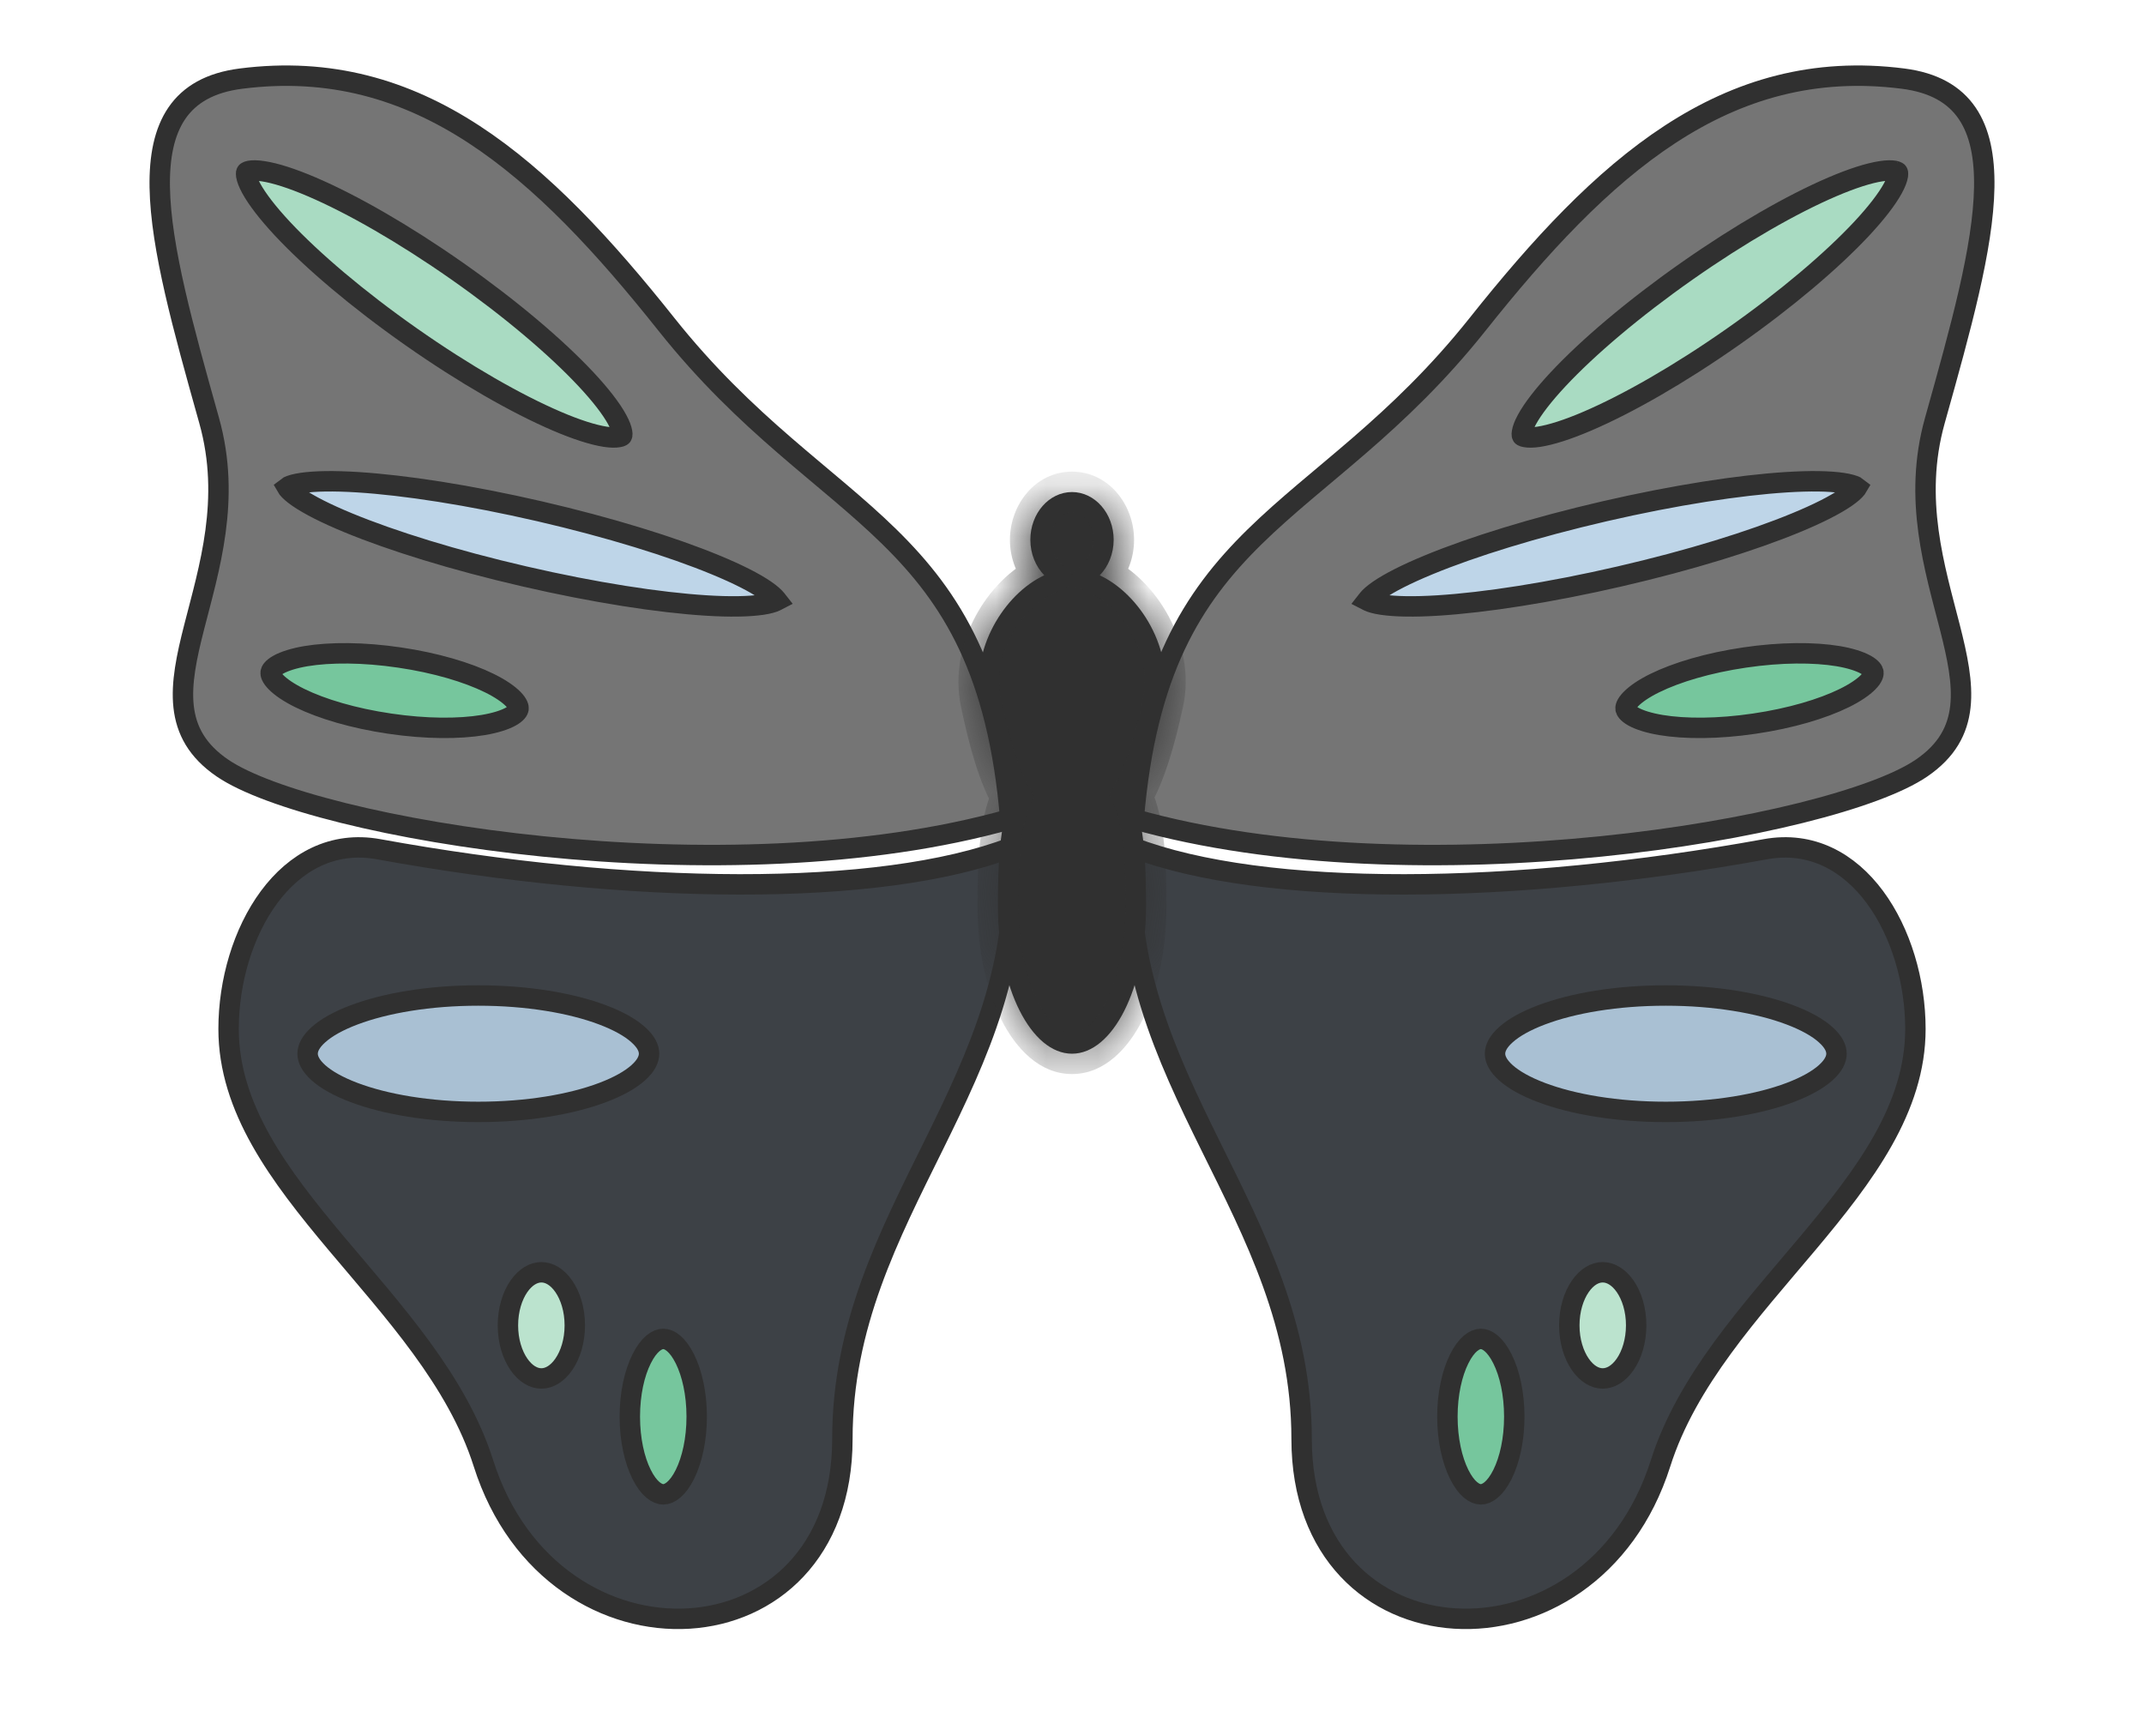 <svg width="42" height="34" viewBox="0 0 42 34" fill="none" xmlns="http://www.w3.org/2000/svg">
<path d="M34.583 16.634C36.386 16.306 37.522 18.29 37.522 20.155C37.522 23.259 33.561 25.412 32.529 28.663C31.17 32.944 25.498 32.646 25.498 28.187C25.498 23.727 21.84 21.172 22.171 16.592C24.775 17.59 29.673 17.528 34.583 16.634Z" fill="#3D4146" stroke="#303030" stroke-width="0.4"/>
<path d="M7.417 16.634C5.614 16.306 4.478 18.29 4.478 20.155C4.478 23.259 8.439 25.412 9.471 28.663C10.83 32.944 16.502 32.646 16.502 28.187C16.502 23.727 20.159 21.172 19.829 16.592C17.225 17.59 12.327 17.528 7.417 16.634Z" fill="#3D4146" stroke="#303030" stroke-width="0.4"/>
<path d="M28.946 6.352C25.803 10.304 22.694 10.261 22.209 16.042C27.772 17.616 35.897 16.234 37.641 15.045C39.639 13.683 37.039 11.318 37.902 8.241L37.92 8.176C38.895 4.697 39.693 1.847 37.28 1.54C33.791 1.094 31.383 3.288 28.946 6.352Z" fill="#757575" stroke="#303030" stroke-width="0.4"/>
<path d="M13.054 6.352C16.197 10.304 19.306 10.261 19.791 16.042C14.228 17.616 6.103 16.234 4.359 15.045C2.361 13.683 4.961 11.318 4.098 8.241L4.08 8.176C3.105 4.697 2.307 1.847 4.72 1.54C8.209 1.094 10.617 3.288 13.054 6.352Z" fill="#757575" stroke="#303030" stroke-width="0.4"/>
<mask id="path-5-inside-1_1443_409" fill="white">
<path d="M21 9.638C21.45 9.638 21.816 10.057 21.816 10.573C21.816 10.85 21.71 11.098 21.543 11.269C22.334 11.637 23.006 12.73 22.785 13.756C22.617 14.533 22.429 15.154 22.177 15.597C22.42 16.124 22.45 16.897 22.45 17.761C22.45 19.35 21.801 20.639 21 20.639C20.199 20.638 19.549 19.35 19.549 17.761C19.549 16.909 19.579 16.145 19.812 15.618C19.57 15.188 19.386 14.572 19.215 13.756C19.001 12.728 19.668 11.635 20.457 11.268C20.29 11.097 20.184 10.85 20.184 10.573C20.184 10.057 20.549 9.638 21 9.638Z"/>
</mask>
<path d="M21 9.638C21.45 9.638 21.816 10.057 21.816 10.573C21.816 10.85 21.71 11.098 21.543 11.269C22.334 11.637 23.006 12.73 22.785 13.756C22.617 14.533 22.429 15.154 22.177 15.597C22.42 16.124 22.45 16.897 22.45 17.761C22.45 19.35 21.801 20.639 21 20.639C20.199 20.638 19.549 19.35 19.549 17.761C19.549 16.909 19.579 16.145 19.812 15.618C19.57 15.188 19.386 14.572 19.215 13.756C19.001 12.728 19.668 11.635 20.457 11.268C20.29 11.097 20.184 10.85 20.184 10.573C20.184 10.057 20.549 9.638 21 9.638Z" fill="#303030"/>
<path d="M21 9.638V9.238L21 9.238L21 9.638ZM21.816 10.573L22.216 10.573V10.573H21.816ZM21.543 11.269L21.256 10.99L20.862 11.394L21.374 11.632L21.543 11.269ZM22.785 13.756L23.176 13.84L23.176 13.84L22.785 13.756ZM22.177 15.597L21.83 15.399L21.728 15.577L21.814 15.764L22.177 15.597ZM22.45 17.761L22.85 17.761V17.761H22.45ZM21 20.639L21 21.038H21V20.639ZM19.549 17.761H19.149V17.761L19.549 17.761ZM19.812 15.618L20.178 15.78L20.259 15.596L20.16 15.421L19.812 15.618ZM19.215 13.756L18.824 13.837L18.824 13.838L19.215 13.756ZM20.457 11.268L20.625 11.631L21.137 11.393L20.743 10.989L20.457 11.268ZM20.184 10.573H19.784L19.784 10.573L20.184 10.573ZM21 9.638V10.037C21.18 10.037 21.416 10.225 21.416 10.573H21.816H22.216C22.216 9.889 21.721 9.238 21 9.238V9.638ZM21.816 10.573L21.416 10.573C21.416 10.748 21.349 10.895 21.256 10.99L21.543 11.269L21.829 11.549C22.071 11.301 22.216 10.952 22.216 10.573L21.816 10.573ZM21.543 11.269L21.374 11.632C21.678 11.773 21.985 12.07 22.191 12.454C22.395 12.836 22.481 13.27 22.394 13.671L22.785 13.756L23.176 13.84C23.311 13.217 23.171 12.59 22.896 12.077C22.623 11.567 22.198 11.133 21.711 10.907L21.543 11.269ZM22.785 13.756L22.394 13.671C22.227 14.441 22.049 15.012 21.83 15.399L22.177 15.597L22.525 15.794C22.808 15.296 23.006 14.625 23.176 13.84L22.785 13.756ZM22.177 15.597L21.814 15.764C22.013 16.197 22.05 16.878 22.05 17.761H22.45H22.85C22.85 16.917 22.826 16.051 22.541 15.43L22.177 15.597ZM22.45 17.761L22.05 17.761C22.05 18.506 21.897 19.162 21.668 19.616C21.427 20.093 21.169 20.238 21 20.238V20.639V21.038C21.632 21.038 22.098 20.54 22.382 19.976C22.678 19.388 22.85 18.605 22.85 17.761L22.45 17.761ZM21 20.639L21 20.238C20.831 20.238 20.572 20.093 20.331 19.615C20.103 19.161 19.95 18.506 19.95 17.761L19.549 17.761L19.149 17.761C19.149 18.604 19.321 19.388 19.617 19.975C19.902 20.54 20.368 21.038 21 21.038L21 20.639ZM19.549 17.761H19.95C19.95 16.891 19.985 16.216 20.178 15.78L19.812 15.618L19.446 15.456C19.173 16.074 19.149 16.927 19.149 17.761H19.549ZM19.812 15.618L20.16 15.421C19.95 15.049 19.776 14.484 19.607 13.674L19.215 13.756L18.824 13.838C18.996 14.659 19.189 15.328 19.464 15.815L19.812 15.618ZM19.215 13.756L19.607 13.674C19.523 13.269 19.609 12.835 19.813 12.453C20.018 12.068 20.323 11.772 20.625 11.631L20.457 11.268L20.288 10.906C19.802 11.132 19.379 11.566 19.107 12.076C18.834 12.589 18.694 13.214 18.824 13.837L19.215 13.756ZM20.457 11.268L20.743 10.989C20.651 10.895 20.584 10.748 20.584 10.573L20.184 10.573L19.784 10.573C19.784 10.951 19.929 11.3 20.17 11.547L20.457 11.268ZM20.184 10.573H20.584C20.584 10.224 20.82 10.038 21 10.037L21 9.638L21 9.238C20.279 9.238 19.784 9.889 19.784 10.573H20.184Z" fill="#303030" mask="url(#path-5-inside-1_1443_409)"/>
<path d="M7.825 12.879C8.535 12.983 9.157 13.169 9.586 13.38C9.802 13.486 9.958 13.595 10.055 13.693C10.153 13.794 10.162 13.857 10.158 13.884C10.153 13.911 10.127 13.969 10.004 14.037C9.884 14.103 9.703 14.161 9.466 14.201C8.994 14.28 8.345 14.279 7.635 14.174C6.924 14.07 6.303 13.884 5.873 13.673C5.658 13.567 5.501 13.459 5.405 13.361C5.307 13.261 5.298 13.198 5.302 13.17C5.306 13.143 5.332 13.085 5.455 13.017C5.576 12.951 5.757 12.892 5.994 12.852C6.466 12.774 7.115 12.774 7.825 12.879Z" fill="#76C69D" stroke="#303030" stroke-width="0.4"/>
<path d="M34.177 12.879C33.467 12.983 32.845 13.169 32.416 13.38C32.2 13.486 32.044 13.595 31.948 13.693C31.849 13.794 31.84 13.857 31.844 13.884C31.849 13.911 31.875 13.969 31.998 14.037C32.118 14.103 32.299 14.161 32.536 14.201C33.008 14.28 33.657 14.279 34.367 14.174C35.078 14.07 35.699 13.884 36.129 13.673C36.344 13.567 36.501 13.459 36.597 13.361C36.695 13.261 36.704 13.198 36.7 13.17C36.696 13.143 36.67 13.085 36.547 13.017C36.426 12.951 36.245 12.892 36.008 12.852C35.536 12.774 34.887 12.774 34.177 12.879Z" fill="#76C69D" stroke="#303030" stroke-width="0.4"/>
<path d="M10.567 10.014C11.942 10.332 13.161 10.71 14.019 11.065C14.45 11.243 14.781 11.411 14.994 11.558C15.101 11.632 15.169 11.694 15.206 11.74C15.211 11.747 15.214 11.755 15.218 11.76C15.212 11.763 15.207 11.769 15.198 11.773C15.145 11.799 15.057 11.825 14.928 11.844C14.672 11.882 14.301 11.889 13.836 11.86C12.909 11.802 11.647 11.608 10.272 11.29C8.897 10.973 7.678 10.594 6.82 10.239C6.39 10.062 6.058 9.893 5.845 9.747C5.737 9.673 5.67 9.611 5.634 9.565C5.628 9.557 5.625 9.549 5.622 9.544C5.627 9.54 5.633 9.535 5.642 9.531C5.694 9.505 5.782 9.479 5.911 9.46C6.167 9.422 6.539 9.416 7.004 9.445C7.93 9.503 9.192 9.697 10.567 10.014Z" fill="#BED5E8" stroke="#303030" stroke-width="0.4"/>
<path d="M31.435 10.014C30.06 10.332 28.841 10.71 27.983 11.065C27.552 11.243 27.221 11.411 27.008 11.558C26.901 11.632 26.833 11.694 26.797 11.74C26.791 11.747 26.788 11.755 26.784 11.76C26.79 11.763 26.796 11.769 26.804 11.773C26.857 11.799 26.945 11.825 27.074 11.844C27.33 11.882 27.701 11.889 28.166 11.86C29.093 11.802 30.355 11.608 31.73 11.29C33.105 10.973 34.324 10.594 35.182 10.239C35.612 10.062 35.944 9.893 36.157 9.747C36.265 9.673 36.332 9.611 36.368 9.565C36.374 9.557 36.377 9.549 36.38 9.544C36.375 9.54 36.369 9.535 36.36 9.531C36.307 9.505 36.22 9.479 36.091 9.46C35.835 9.422 35.463 9.416 34.998 9.445C34.072 9.503 32.81 9.697 31.435 10.014Z" fill="#BED5E8" stroke="#303030" stroke-width="0.4"/>
<path d="M9.37 19.499C10.332 19.499 11.193 19.647 11.806 19.879C12.114 19.995 12.349 20.128 12.503 20.267C12.658 20.405 12.715 20.531 12.715 20.639C12.715 20.747 12.658 20.873 12.503 21.012C12.349 21.15 12.114 21.283 11.806 21.399C11.193 21.631 10.332 21.779 9.37 21.779C8.41 21.779 7.549 21.631 6.935 21.399C6.628 21.283 6.392 21.15 6.238 21.012C6.083 20.873 6.026 20.747 6.026 20.639C6.026 20.531 6.083 20.405 6.238 20.267C6.392 20.128 6.627 19.995 6.935 19.879C7.549 19.647 8.41 19.499 9.37 19.499Z" fill="#A9C0D3" stroke="#303030" stroke-width="0.4"/>
<path d="M32.632 19.499C31.671 19.499 30.809 19.647 30.196 19.879C29.889 19.995 29.653 20.128 29.499 20.267C29.344 20.405 29.287 20.531 29.287 20.639C29.287 20.747 29.344 20.873 29.499 21.012C29.653 21.15 29.889 21.283 30.196 21.399C30.809 21.631 31.671 21.779 32.632 21.779C33.593 21.779 34.453 21.631 35.067 21.399C35.374 21.283 35.61 21.15 35.764 21.012C35.919 20.873 35.976 20.747 35.976 20.639C35.976 20.531 35.919 20.405 35.764 20.267C35.61 20.128 35.374 19.995 35.067 19.879C34.453 19.647 33.593 19.499 32.632 19.499Z" fill="#A9C0D3" stroke="#303030" stroke-width="0.4"/>
<path d="M12.993 26.225C13.112 26.225 13.274 26.328 13.418 26.619C13.556 26.897 13.648 27.296 13.648 27.748C13.648 28.199 13.556 28.598 13.418 28.877C13.274 29.167 13.112 29.27 12.993 29.27C12.875 29.27 12.712 29.167 12.568 28.877C12.429 28.598 12.338 28.199 12.338 27.748C12.338 27.296 12.429 26.897 12.568 26.619C12.712 26.328 12.874 26.225 12.993 26.225Z" fill="#76C69D" stroke="#303030" stroke-width="0.4"/>
<path d="M29.009 26.225C28.89 26.225 28.728 26.328 28.584 26.619C28.446 26.897 28.354 27.296 28.354 27.748C28.354 28.199 28.446 28.598 28.584 28.877C28.728 29.167 28.89 29.27 29.009 29.27C29.128 29.27 29.29 29.167 29.434 28.877C29.573 28.598 29.664 28.199 29.664 27.748C29.664 27.296 29.573 26.897 29.434 26.619C29.29 26.328 29.128 26.225 29.009 26.225Z" fill="#76C69D" stroke="#303030" stroke-width="0.4"/>
<path d="M10.606 24.92C10.757 24.92 10.916 25.009 11.045 25.196C11.174 25.383 11.26 25.653 11.26 25.96C11.26 26.267 11.174 26.536 11.045 26.723C10.916 26.91 10.757 27 10.606 27C10.454 27 10.295 26.911 10.165 26.723C10.036 26.536 9.95 26.267 9.95 25.96C9.95 25.653 10.036 25.383 10.165 25.196C10.295 25.009 10.454 24.92 10.606 24.92Z" fill="#BBE3CE" stroke="#303030" stroke-width="0.4"/>
<path d="M31.396 24.92C31.245 24.92 31.086 25.009 30.957 25.196C30.828 25.383 30.742 25.653 30.742 25.96C30.742 26.267 30.828 26.536 30.957 26.723C31.086 26.91 31.245 27 31.396 27C31.548 27 31.707 26.911 31.837 26.723C31.966 26.536 32.051 26.267 32.052 25.96C32.052 25.653 31.966 25.383 31.837 25.196C31.707 25.009 31.548 24.92 31.396 24.92Z" fill="#BBE3CE" stroke="#303030" stroke-width="0.4"/>
<path d="M8.957 5.311C10.01 6.05 10.897 6.806 11.478 7.427C11.77 7.739 11.977 8.009 12.092 8.221C12.149 8.326 12.178 8.408 12.187 8.465C12.192 8.493 12.192 8.512 12.19 8.522C12.188 8.532 12.186 8.535 12.185 8.536C12.185 8.536 12.183 8.54 12.174 8.545C12.165 8.55 12.148 8.556 12.12 8.561C12.062 8.572 11.976 8.573 11.857 8.555C11.619 8.518 11.295 8.416 10.902 8.247C10.121 7.912 9.108 7.336 8.055 6.597C7.001 5.858 6.115 5.102 5.534 4.481C5.243 4.169 5.036 3.899 4.921 3.688C4.863 3.582 4.834 3.5 4.824 3.442C4.82 3.415 4.821 3.397 4.822 3.386C4.824 3.377 4.826 3.373 4.827 3.373C4.827 3.372 4.829 3.368 4.838 3.364C4.847 3.358 4.864 3.352 4.892 3.346C4.949 3.336 5.036 3.335 5.155 3.354C5.393 3.39 5.718 3.493 6.11 3.661C6.892 3.996 7.903 4.572 8.957 5.311Z" fill="#A9DBC2" stroke="#303030" stroke-width="0.4"/>
<path d="M33.045 5.311C31.992 6.05 31.105 6.806 30.524 7.427C30.233 7.739 30.025 8.009 29.91 8.221C29.853 8.326 29.824 8.408 29.815 8.465C29.81 8.493 29.81 8.512 29.812 8.522C29.814 8.532 29.816 8.535 29.817 8.536C29.817 8.536 29.819 8.54 29.828 8.545C29.837 8.55 29.854 8.556 29.882 8.561C29.939 8.572 30.026 8.573 30.145 8.555C30.383 8.518 30.707 8.416 31.1 8.247C31.881 7.912 32.894 7.336 33.947 6.597C35.001 5.858 35.887 5.102 36.468 4.481C36.759 4.169 36.966 3.899 37.081 3.688C37.139 3.582 37.168 3.5 37.178 3.442C37.182 3.415 37.181 3.397 37.18 3.386C37.178 3.377 37.176 3.373 37.175 3.373C37.175 3.372 37.173 3.368 37.164 3.364C37.155 3.358 37.138 3.352 37.11 3.346C37.053 3.336 36.966 3.335 36.847 3.354C36.609 3.39 36.285 3.493 35.892 3.661C35.11 3.996 34.099 4.572 33.045 5.311Z" fill="#A9DBC2" stroke="#303030" stroke-width="0.4"/>
</svg>
